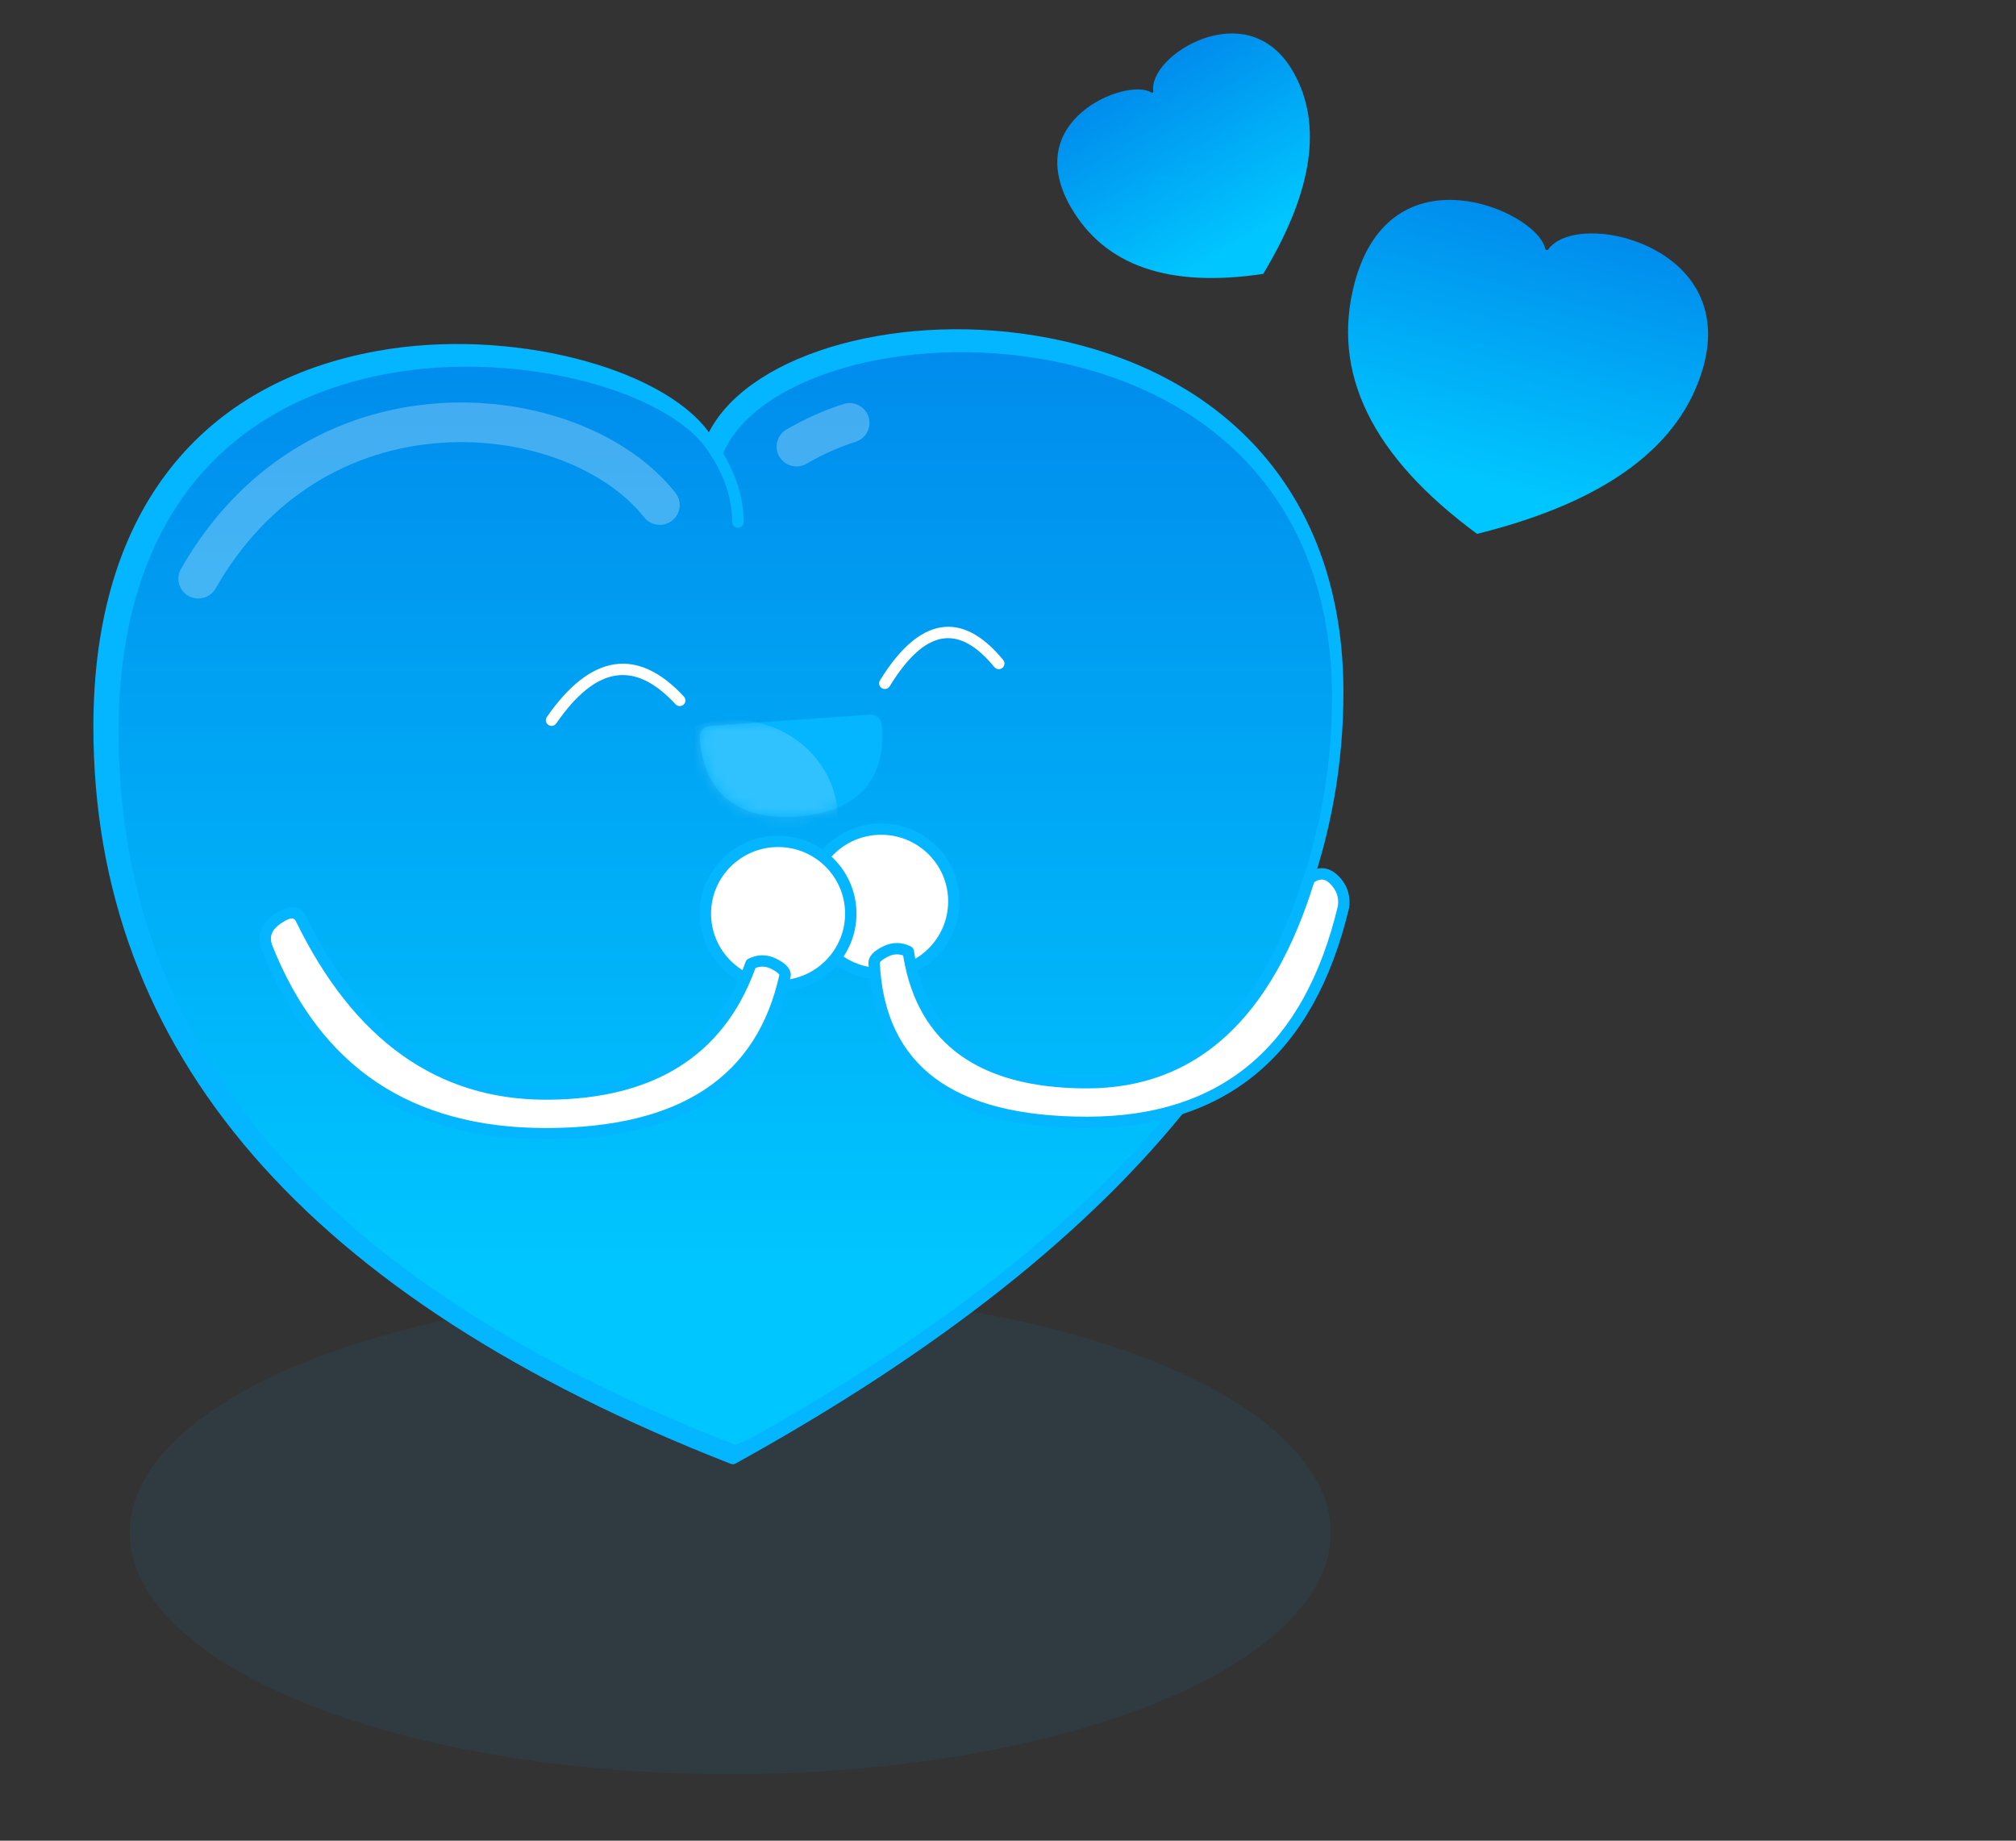 <?xml version="1.0" encoding="UTF-8"?>
<svg width="184px" height="168px" viewBox="0 0 184 168" version="1.1" xmlns="http://www.w3.org/2000/svg" xmlns:xlink="http://www.w3.org/1999/xlink">
    <rect x="0" y="0" width="184" height="168" fill="#333333" stroke="none"/>
    <!-- Generator: Sketch 61.2 (89653) - https://sketch.com -->
    <title>Slice</title>
    <desc>Created with Sketch.</desc>
    <defs>
        <linearGradient x1="50%" y1="0%" x2="50%" y2="84.807%" id="linearGradient-1">
            <stop stop-color="#008BEC" offset="0%"></stop>
            <stop stop-color="#00C6FF" offset="100%"></stop>
        </linearGradient>
        <path d="M15.525,0.003 L0.966,1.036 C0.391,1.077 -0.041,1.575 0.003,2.147 C0.395,7.212 3.506,9.686 8.914,9.302 C14.326,8.918 17.029,6.024 16.636,0.955 C16.593,0.387 16.096,-0.038 15.525,0.003 Z" id="path-2"></path>
        <linearGradient x1="50%" y1="0%" x2="50%" y2="84.807%" id="linearGradient-4">
            <stop stop-color="#008BEC" offset="0%"></stop>
            <stop stop-color="#00C6FF" offset="100%"></stop>
        </linearGradient>
        <linearGradient x1="50%" y1="0%" x2="50%" y2="84.807%" id="linearGradient-5">
            <stop stop-color="#008BEC" offset="0%"></stop>
            <stop stop-color="#00C6FF" offset="100%"></stop>
        </linearGradient>
    </defs>
    <g id="Page-1" stroke="none" stroke-width="1" fill="none" fill-rule="evenodd">
        <g id="Group-7" transform="translate(8, 0)">
            <g id="Path-28-Copy-2" transform="translate(0, 29)">
                <ellipse id="Oval" fill="#0799FF" opacity="0.073" cx="58.65" cy="110.886" rx="54.806" ry="22.046"></ellipse>
                <g id="Group-6" transform="translate(0.367, 0.701)">
                    <g id="Group" transform="translate(55.672, 37.329)" fill="#0799FF" fill-opacity="0.107">
                        <path d="M0.093,1.294 C4.507,0.904 8.905,0.226 13.335,0.123 C13.705,0.115 14.372,0.797 14.046,0.971 L13.757,3.374 C9.131,5.838 4.396,4.044 0.833,1.306 L0.093,1.294 Z" id="Path-65"></path>
                        <path d="M0.093,1.294 C4.507,0.904 8.905,0.226 13.335,0.123 C13.705,0.115 14.372,0.797 14.046,0.971 L13.757,3.374 C9.131,5.838 4.396,4.044 0.833,1.306 L0.093,1.294 Z" id="Path-65"></path>
                        <path d="M0.093,1.294 C4.507,0.904 8.905,0.226 13.335,0.123 C13.705,0.115 14.372,0.797 14.046,0.971 L13.757,3.374 C9.131,5.838 4.396,4.044 0.833,1.306 L0.093,1.294 Z" id="Path-65"></path>
                        <path d="M0.093,1.294 C4.507,0.904 8.905,0.226 13.335,0.123 C13.705,0.115 14.372,0.797 14.046,0.971 L13.757,3.374 C9.131,5.838 4.396,4.044 0.833,1.306 L0.093,1.294 Z" id="Path-65"></path>
                    </g>
                    <path d="M56.332,9.756 L56.271,9.671 C51.934,3.822 38.133,0.159 26.089,2.327 C10.228,5.182 0.156,16.655 0.156,36.63 C0.156,66.322 19.585,88.757 58.326,103.903 C58.471,103.96 58.634,103.949 58.771,103.874 C95.726,83.457 114.249,59.992 114.249,33.475 C114.249,15.508 103.538,4.276 87.337,1.145 C74.151,-1.403 60.357,2.373 56.452,9.53 L56.332,9.756 Z" id="Path" fill="#04B5FF" fill-rule="nonzero"></path>
                    <path d="M87.436,3.202 C102.997,6.191 113.209,16.835 113.209,33.969 L113.204,34.737 C112.849,59.794 95.13,82.105 59.962,101.669 L58.773,102.185 C20.823,87.438 2.453,65.778 2.453,37.07 C2.453,17.945 12.043,7.087 27.244,4.367 C39.389,2.193 53.404,6.174 56.595,11.988 C56.807,12.376 57.38,12.337 57.537,11.924 C60.276,4.746 74.152,0.65 87.436,3.202 Z" id="Path" fill="url(#linearGradient-1)"></path>
                    <path d="M56.082,10.299 C56.316,10.133 56.64,10.187 56.807,10.419 C58.6,12.915 59.504,15.43 59.504,17.956 C59.504,18.242 59.271,18.473 58.984,18.473 C58.697,18.473 58.464,18.242 58.464,17.956 C58.464,15.658 57.634,13.349 55.961,11.02 C55.794,10.787 55.848,10.465 56.082,10.299 Z" id="Path-34" fill="#04B5FF" fill-rule="nonzero"></path>
                    <path d="M41.543,35.744 C45.534,29.972 49.826,29.308 54.054,33.877 C54.248,34.087 54.235,34.414 54.023,34.608 C53.812,34.801 53.483,34.787 53.289,34.577 C49.544,30.531 46.035,31.073 42.4,36.329 C42.237,36.565 41.914,36.624 41.677,36.462 C41.44,36.301 41.38,35.979 41.543,35.744 Z" id="Path-34-Copy" fill="#FFFFFF" fill-rule="nonzero"></path>
                    <path d="M71.947,32.398 C75.51,26.601 79.403,25.924 83.193,30.531 C83.375,30.752 83.342,31.078 83.119,31.258 C82.897,31.439 82.57,31.406 82.388,31.185 C79.09,27.177 76.05,27.706 72.834,32.937 C72.685,33.181 72.365,33.257 72.119,33.108 C71.874,32.96 71.797,32.641 71.947,32.398 Z" id="Path-34-Copy-2" fill="#FFFFFF" fill-rule="nonzero"></path>
                    <g id="Path-36" transform="translate(55.491, 35.52)">
                        <mask id="mask-3" fill="white">
                            <use xlink:href="#path-2"></use>
                        </mask>
                        <use id="Path" fill="#04B5FF" fill-rule="nonzero" xlink:href="#path-2"></use>
                        <path d="M2.99,0.459 C-2.334,0.459 -6.63,4.521 -6.63,9.505 C-6.63,14.489 -2.334,18.551 2.99,18.551 C8.314,18.551 12.61,14.489 12.61,9.505 C12.61,4.521 8.314,0.459 2.99,0.459 Z" id="Oval" fill="#FFFFFF" fill-rule="nonzero" opacity="0.42" mask="url(#mask-3)"></path>
                    </g>
                    <g id="Group-5-Copy" transform="translate(89.591, 59.455) scale(-1, 1) translate(-89.591, -59.455) translate(64.091, 45.455)" fill-rule="nonzero">
                        <path d="M43.036,0 C39.083,0 35.879,3.185 35.879,7.115 C35.879,11.044 39.083,14.23 43.036,14.23 C46.988,14.23 50.193,11.044 50.193,7.115 C50.193,3.185 46.988,0 43.036,0 Z" id="Oval" fill="#04B5FF"></path>
                        <path d="M43.036,1.034 C46.414,1.034 49.153,3.756 49.153,7.115 C49.153,10.473 46.414,13.196 43.036,13.196 C39.657,13.196 36.919,10.473 36.919,7.115 C36.919,3.756 39.657,1.034 43.036,1.034 Z" id="Path" fill="#FFFFFF"></path>
                        <path d="M1.316,4.776 C0.507,5.579 0.173,6.573 0.326,7.709 C3.51,21.081 11.513,27.8 24.241,27.8 C36.975,27.8 43.704,22.76 44.198,12.748 C44.199,12.122 43.724,11.651 42.871,11.227 C42.031,10.809 41.166,10.809 40.326,11.227 C40.174,11.302 40.069,11.447 40.044,11.614 C38.912,19.326 33.704,23.148 24.241,23.148 C14.789,23.148 8.211,17.111 4.459,4.904 C4.427,4.801 4.364,4.711 4.279,4.646 C3.251,3.859 2.198,3.899 1.316,4.776 Z" id="Path-2" fill="#04B5FF"></path>
                        <path d="M3.478,5.347 L3.516,5.372 L3.464,5.206 C7.339,17.812 14.28,24.181 24.241,24.181 L24.538,24.18 C34.106,24.099 39.646,20.103 40.995,12.254 L41.029,12.05 L41.117,12.021 C41.548,11.891 41.969,11.934 42.406,12.151 C42.94,12.417 43.159,12.634 43.159,12.723 C42.695,22.1 36.466,26.766 24.241,26.766 C12.01,26.766 4.414,20.389 1.348,7.521 C1.246,6.754 1.473,6.082 2.051,5.507 C2.509,5.051 2.936,4.995 3.478,5.347 Z" id="Path" fill="#FFFFFF"></path>
                    </g>
                    <g id="Group-5" transform="translate(14.932, 46.575)" fill-rule="nonzero">
                        <path d="M47.716,0 C43.763,0 40.559,3.185 40.559,7.115 C40.559,11.044 43.763,14.23 47.716,14.23 C51.668,14.23 54.872,11.044 54.872,7.115 C54.872,3.185 51.668,0 47.716,0 Z" id="Oval" fill="#04B5FF"></path>
                        <path d="M47.716,1.034 C51.094,1.034 53.832,3.756 53.832,7.115 C53.832,10.473 51.094,13.196 47.716,13.196 C44.337,13.196 41.599,10.473 41.599,7.115 C41.599,3.756 44.337,1.034 47.716,1.034 Z" id="Path" fill="#FFFFFF"></path>
                        <path d="M1.791,7.124 C0.565,7.937 0.122,9.036 0.547,10.302 C5.141,21.899 13.827,27.714 26.519,27.714 C39.227,27.714 46.731,22.74 48.867,12.831 L48.878,12.723 C48.878,12.122 48.404,11.651 47.551,11.227 C46.711,10.809 45.846,10.809 45.006,11.227 C44.885,11.287 44.792,11.392 44.747,11.519 C42.05,19.227 36.014,23.061 26.519,23.061 C17.121,23.061 9.892,17.947 4.782,7.642 L4.625,7.323 C4.103,6.285 3.056,6.285 1.791,7.124 Z" id="Path-2" fill="#04B5FF"></path>
                        <path d="M3.673,7.746 L3.692,7.779 C8.973,18.63 16.599,24.095 26.519,24.095 L26.816,24.094 C36.371,24.015 42.653,20.084 45.556,12.338 L45.654,12.071 L45.689,12.057 C46.157,11.884 46.612,11.916 47.086,12.151 L47.182,12.201 C47.584,12.411 47.782,12.587 47.828,12.684 L47.832,12.695 L47.85,12.615 C45.826,22.004 38.771,26.68 26.519,26.68 C14.252,26.68 5.952,21.123 1.524,9.949 C1.264,9.173 1.515,8.549 2.368,7.984 L2.555,7.864 C3.207,7.464 3.51,7.469 3.673,7.746 Z" id="Path" fill="#FFFFFF"></path>
                    </g>
                    <path d="M31.847,7.092 C40.471,6.548 48.919,9.781 53.28,15.272 C53.903,16.056 53.768,17.194 52.979,17.813 C52.19,18.432 51.046,18.299 50.423,17.514 C46.851,13.016 39.571,10.23 32.077,10.703 C23.572,11.24 16.044,15.724 11.315,24.006 C10.819,24.875 9.708,25.18 8.834,24.687 C7.96,24.194 7.654,23.089 8.15,22.22 C13.498,12.853 22.141,7.705 31.847,7.092 Z" id="Path-37" fill="#FFFFFF" fill-rule="nonzero" opacity="0.263"></path>
                    <path d="M62.6,8.34 C62.91,7.389 63.936,6.869 64.892,7.177 C66.713,7.764 68.448,8.539 70.094,9.501 C70.96,10.008 71.249,11.117 70.74,11.978 C70.23,12.839 69.115,13.127 68.248,12.62 C66.831,11.792 65.339,11.125 63.77,10.619 C62.813,10.311 62.29,9.29 62.6,8.34 Z" id="Path-37-Copy" fill="#FFFFFF" fill-rule="nonzero" opacity="0.263" transform="translate(66.751, 9.979) scale(-1, 1) translate(-66.751, -9.979) "></path>
                </g>
            </g>
            <path d="M139.04,19.782 C143.638,20.666 146.653,23.821 146.65,28.904 L146.649,29.131 C146.54,36.564 141.3,43.185 130.906,48.994 L130.649,49.137 L130.716,49.163 C119.506,44.795 113.92,38.358 113.925,29.842 C113.928,24.169 116.764,20.947 121.255,20.137 C124.844,19.491 128.985,20.669 129.926,22.393 C129.989,22.508 130.158,22.497 130.205,22.374 C131.015,20.244 135.116,19.027 139.04,19.782 Z" id="Path" fill="url(#linearGradient-4)" transform="translate(130.288, 34.36) rotate(15) translate(-130.288, -34.36) "></path>
            <path d="M108.022,5.26 C111.36,5.907 113.553,8.203 113.557,11.895 L113.556,12.061 C113.485,17.46 109.689,22.265 102.151,26.473 L101.965,26.576 L102.013,26.596 C93.871,23.409 89.809,18.726 89.803,12.54 C89.799,8.418 91.853,6.081 95.113,5.498 C97.717,5.032 100.724,5.893 101.409,7.146 C101.455,7.23 101.578,7.222 101.612,7.133 C102.197,5.586 105.173,4.707 108.022,5.26 Z" id="Path-Copy" fill="url(#linearGradient-5)" transform="translate(101.68, 15.845) rotate(-30) translate(-101.68, -15.845) "></path>
        </g>
    </g>
</svg>